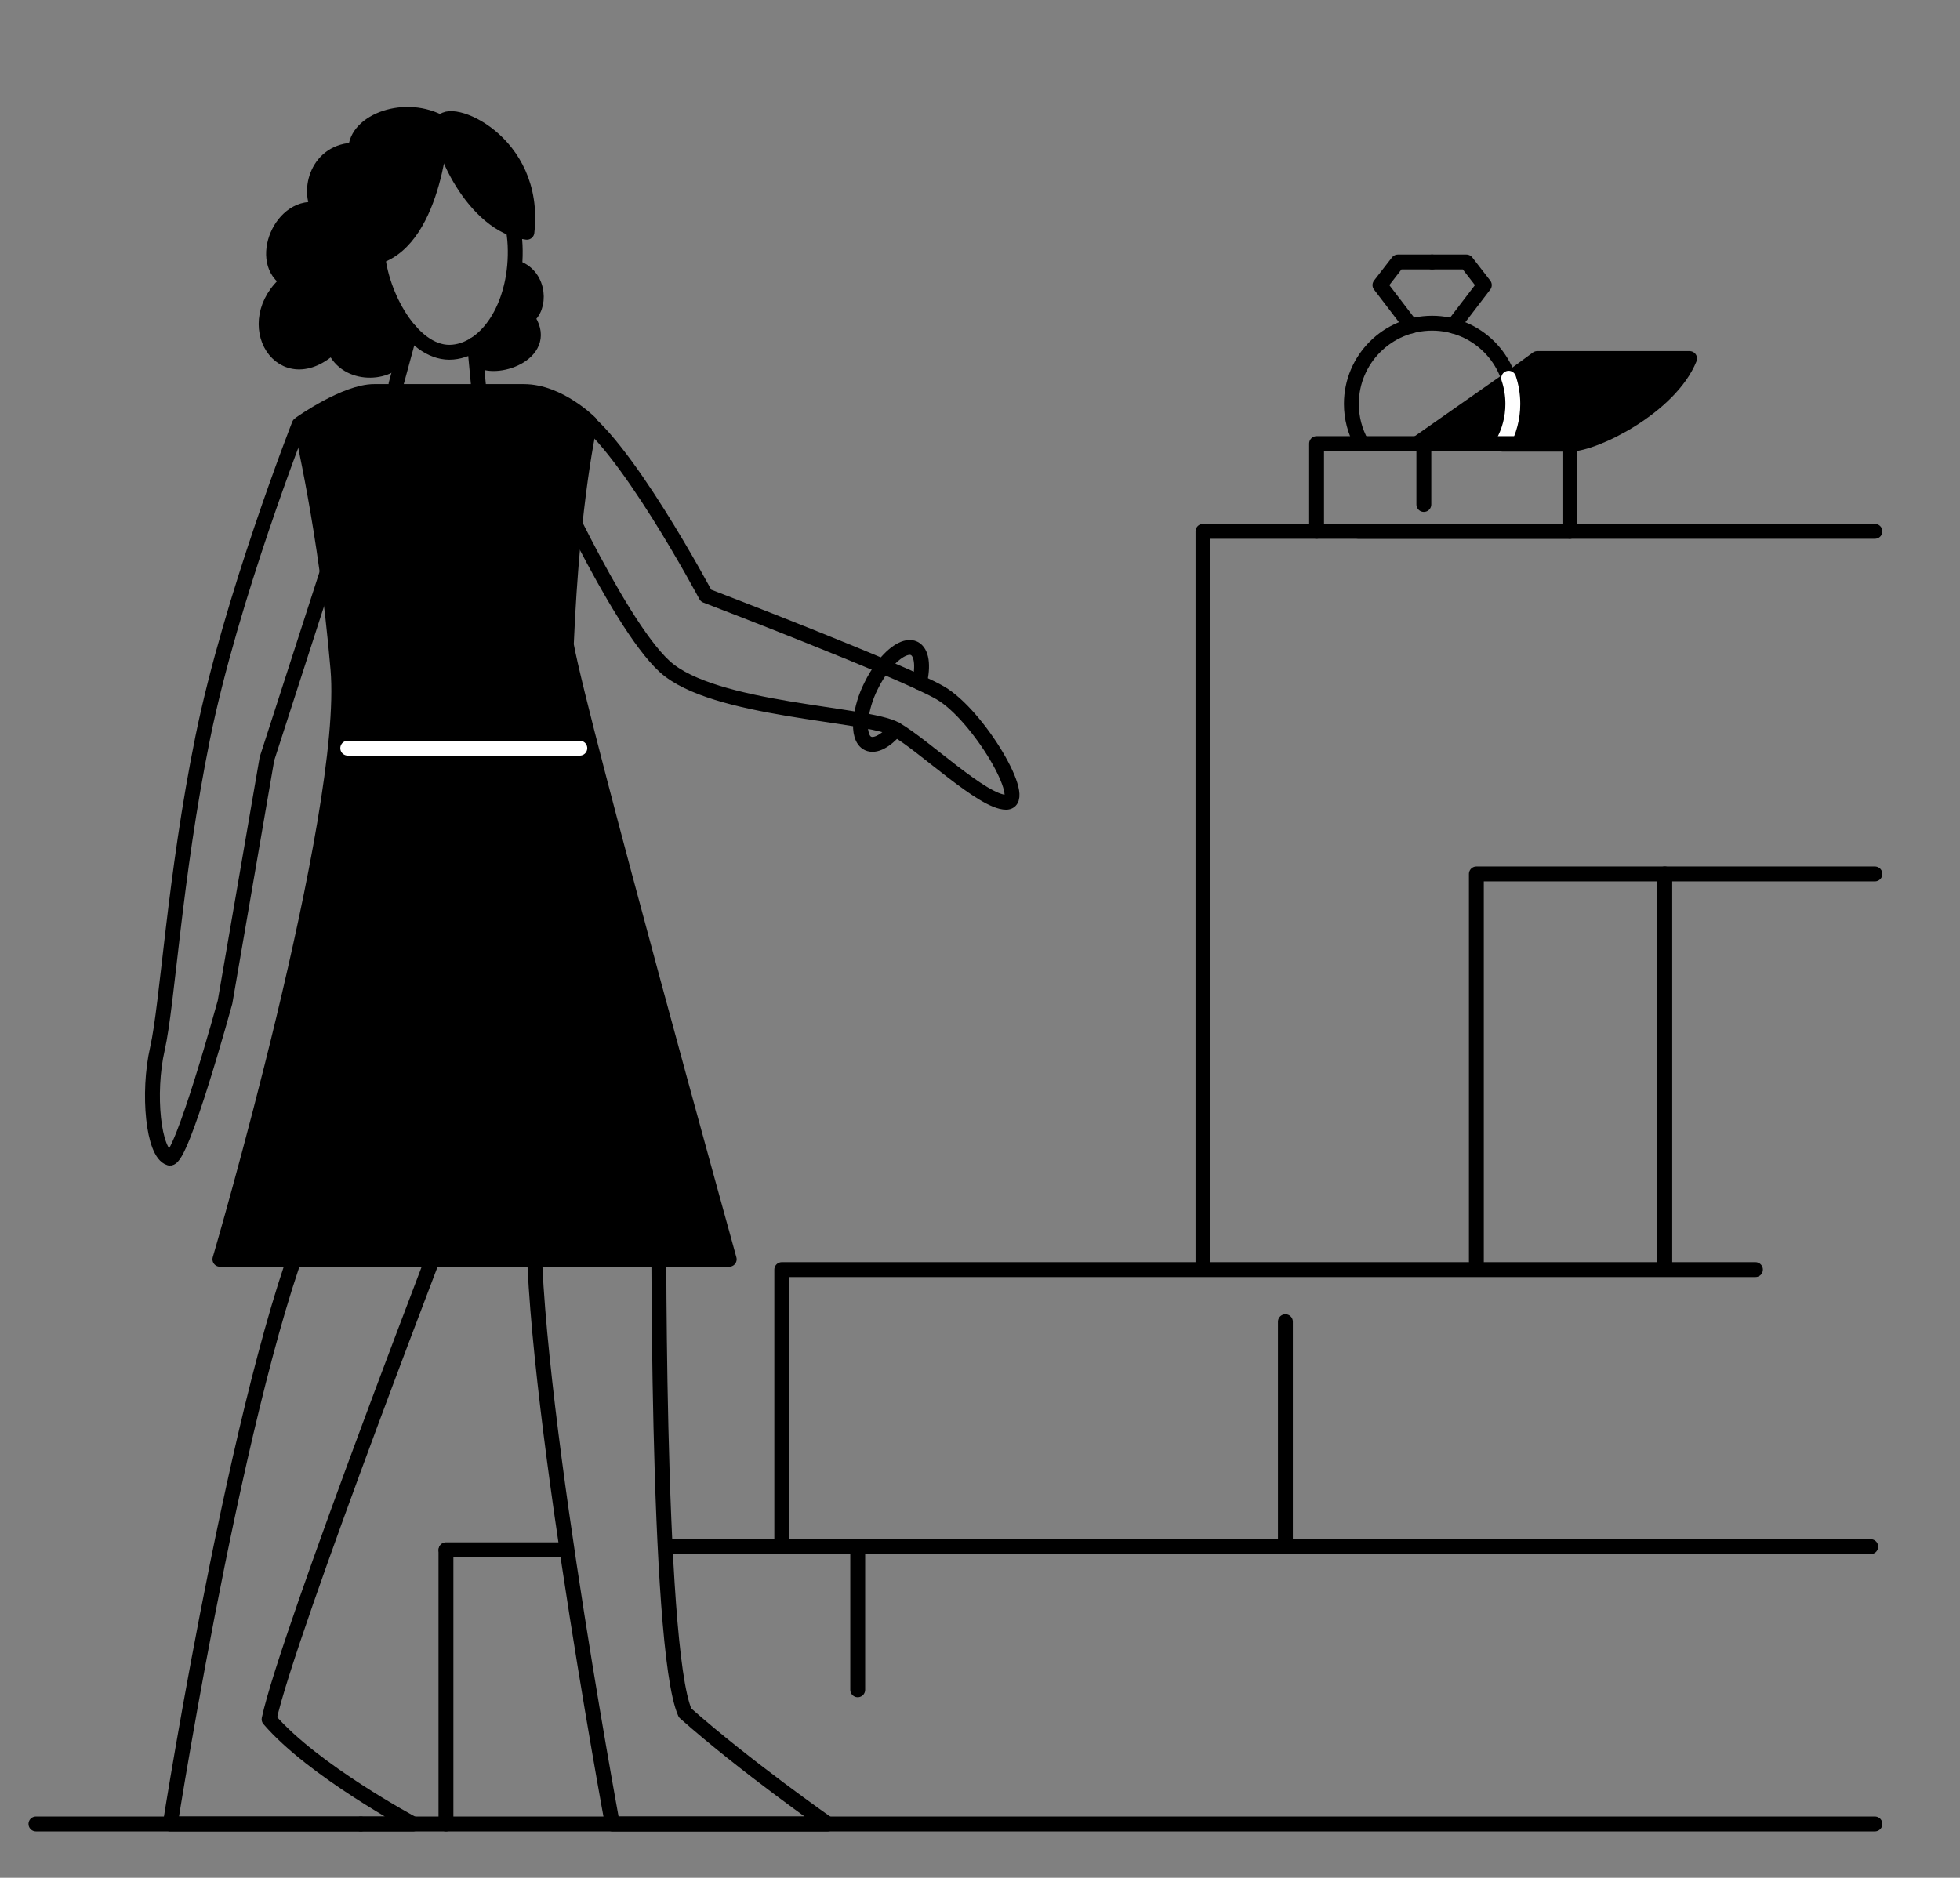 <svg width="527" height="505" viewBox="0 0 527 505" fill="none" xmlns="http://www.w3.org/2000/svg">
<rect x="0" y="0" width="527" height="505" fill="#808080" stroke="none"/>
<path d="M381.32 119.11L406.955 101.147L410.885 111.813L409.762 119.11H381.32Z" fill="black" stroke="black" stroke-width="4" stroke-linecap="round" stroke-linejoin="round"/>
<path d="M422.112 144.882C423.216 144.882 424.112 143.986 424.112 142.882C424.112 141.777 423.216 140.882 422.112 140.882L422.112 144.882ZM365.227 140.882C364.122 140.882 363.227 141.777 363.227 142.882C363.227 143.986 364.122 144.882 365.227 144.882L365.227 140.882ZM422.112 140.882L365.227 140.882L365.227 144.882L422.112 144.882L422.112 140.882Z" fill="black"/>
<path d="M382.842 119.46L382.842 135.677" stroke="black" stroke-width="4" stroke-linecap="round" stroke-linejoin="round"/>
<path d="M407.517 110.503L406.02 115.742L403.961 119.46H422.09C428.848 119.46 449.057 109.38 454.297 96.431H413.33L406.394 101.521L407.517 110.503Z" fill="black" stroke="black" stroke-width="4" stroke-linecap="round" stroke-linejoin="round"/>
<path d="M385.07 70.459H394.291L397.246 74.276L399.104 76.676L390.698 87.674" stroke="black" stroke-width="4" stroke-linecap="round" stroke-linejoin="round"/>
<path d="M385.07 70.459H375.85L371.036 76.676L376.923 84.378L379.443 87.674" stroke="black" stroke-width="4" stroke-linecap="round" stroke-linejoin="round"/>
<path d="M366.048 119.11C364.332 116.003 363.356 112.431 363.356 108.631C363.356 96.643 373.074 86.925 385.062 86.925C397.05 86.925 406.768 96.643 406.768 108.631C406.768 112.431 405.792 116.003 404.076 119.11" stroke="black" stroke-width="4" stroke-linecap="round" stroke-linejoin="round"/>
<path d="M404.076 119.11C405.792 116.004 406.768 112.432 406.768 108.631C406.768 106.216 406.374 103.893 405.646 101.722" stroke="white" stroke-width="4" stroke-linecap="round" stroke-linejoin="round"/>
<path d="M422.112 142.882V119.304H354V142.882" stroke="black" stroke-width="4" stroke-linecap="round" stroke-linejoin="round"/>
<path d="M504.125 142.897H323.457V339.959" stroke="black" stroke-width="4" stroke-linecap="round" stroke-linejoin="round"/>
<path d="M504.124 235.037H396.963V339.352" stroke="black" stroke-width="4" stroke-linecap="round" stroke-linejoin="round"/>
<path d="M9.663 490.534H97.01" stroke="black" stroke-width="4" stroke-linecap="round" stroke-linejoin="round"/>
<path d="M97.01 490.534H504.125" stroke="black" stroke-width="4" stroke-linecap="round" stroke-linejoin="round"/>
<path d="M447.621 235.037L447.621 339.959" stroke="black" stroke-width="4" stroke-linecap="round" stroke-linejoin="round"/>
<path d="M345.621 355.459L345.621 415.188" stroke="black" stroke-width="4" stroke-linecap="round" stroke-linejoin="round"/>
<path d="M230.621 416.949L230.621 454.459" stroke="black" stroke-width="4" stroke-linecap="round" stroke-linejoin="round"/>
<path d="M119.906 416.949L119.906 490.534" stroke="black" stroke-width="4" stroke-linecap="round" stroke-linejoin="round"/>
<path d="M119.925 416.792H150.755" stroke="black" stroke-width="4" stroke-linecap="round"/>
<path d="M85.831 322.173C66.211 360.583 45.781 490.533 45.781 490.533H111.051C111.051 490.533 84.191 476.183 72.351 462.373C77.251 439.453 122.621 322.173 122.621 322.173" stroke="black" stroke-width="4" stroke-linecap="round" stroke-linejoin="round"/>
<path d="M143.861 322.174C140.669 360.922 164.651 490.534 164.651 490.534H222.571C222.571 490.534 200.413 475.044 184.193 460.664C176.293 442.904 177.161 320.354 177.161 320.354" stroke="black" stroke-width="4" stroke-linecap="round" stroke-linejoin="round"/>
<path d="M81.005 113.753C81.005 116.203 87.517 140.804 90.867 179.954C94.217 219.104 59.127 338.683 59.127 338.683H196.07C196.07 338.683 156.23 194.954 152.267 173.394C153.965 133.343 158.685 113.753 158.685 113.753C158.685 113.753 150.335 105.313 140.885 105.313H100.566C92.936 105.313 81.005 113.753 81.005 113.753Z" fill="black" stroke="black" stroke-width="4" stroke-linecap="round" stroke-linejoin="round"/>
<path d="M80.446 114.173C80.446 114.173 62.134 160.83 54.504 198.42C46.874 236.01 45.057 270.043 42.327 282.043C39.597 294.043 41.217 310.193 45.597 311.463C48.777 312.393 60.507 269.513 60.507 269.513L71.777 204.061L93.417 137.073" stroke="black" stroke-width="4" stroke-linecap="round" stroke-linejoin="round"/>
<path d="M154.433 110.762C167.153 117.572 189.812 160.182 189.812 160.182C189.812 160.182 242.482 180.342 252.812 186.342C263.142 192.342 276.812 215.762 270.522 215.762C264.232 215.762 248.462 200.502 240.832 196.142C233.202 191.782 191.832 191.242 178.712 179.252C165.592 167.262 145.102 120.998 145.102 120.998" stroke="black" stroke-width="4" stroke-linecap="round" stroke-linejoin="round"/>
<path d="M93.501 201.213L155.9 201.213" stroke="white" stroke-width="4" stroke-linecap="round" stroke-linejoin="round"/>
<path d="M247.232 183.522C248.302 179.022 247.852 175.372 245.782 174.372C243.712 173.372 240.382 175.372 237.442 179.212C236.178 180.871 235.086 182.653 234.182 184.532C232.749 187.385 231.819 190.464 231.432 193.632C231.132 196.772 231.762 199.152 233.372 199.932C235.302 200.862 238.152 199.292 240.852 196.142" stroke="black" stroke-width="4" stroke-linecap="round" stroke-linejoin="round"/>
<path d="M110.341 89.115L106.481 103.331" stroke="black" stroke-width="4" stroke-linecap="round" stroke-linejoin="round"/>
<path d="M127.612 92.661L128.857 105.841" stroke="black" stroke-width="4" stroke-linecap="round" stroke-linejoin="round"/>
<path d="M121.759 94.706C131.622 93.778 139.175 81.158 138.496 65.951C137.817 50.745 126.411 35.593 113.88 37.382C101.35 39.171 100.28 57.189 101.582 68.987C102.892 80.621 111.543 95.66 121.759 94.706Z" stroke="black" stroke-width="4" stroke-linecap="round" stroke-linejoin="round"/>
<path d="M118.816 33.177C118.816 33.177 117.262 63.996 101.594 68.988C100.576 85.175 110.782 87.239 107.305 96.093C103.864 101.054 92.452 101.315 89.577 92.919C75.922 106.127 63.89 86.738 77.597 75.487C68.791 70.812 75.64 53.961 85.968 56.57C82.489 51.352 85.316 40.355 95.631 40.355C95.631 32.489 109.167 27.56 118.816 33.177Z" fill="black" stroke="black" stroke-width="4" stroke-linecap="round" stroke-linejoin="round"/>
<path d="M118.816 33.177C117.548 38.158 127.145 60.838 141.676 62.468C144.475 37.62 120.084 28.195 118.816 33.177Z" fill="black" stroke="black" stroke-width="4" stroke-linecap="round" stroke-linejoin="round"/>
<path d="M128.923 96.903L128.923 94.054L135.187 85.871L138.988 72.074C145.349 74.387 145.47 83.009 141.631 85.375C148.423 94.576 134.087 100.023 128.923 96.903Z" fill="black" stroke="black" stroke-width="4" stroke-linecap="round"/>
<path d="M502.999 415.959L179.353 415.959" stroke="black" stroke-width="4" stroke-linecap="round" stroke-linejoin="round"/>
<path d="M210.201 415.959V341.459H472" stroke="black" stroke-width="4" stroke-linecap="round" stroke-linejoin="round"/>
</svg>

